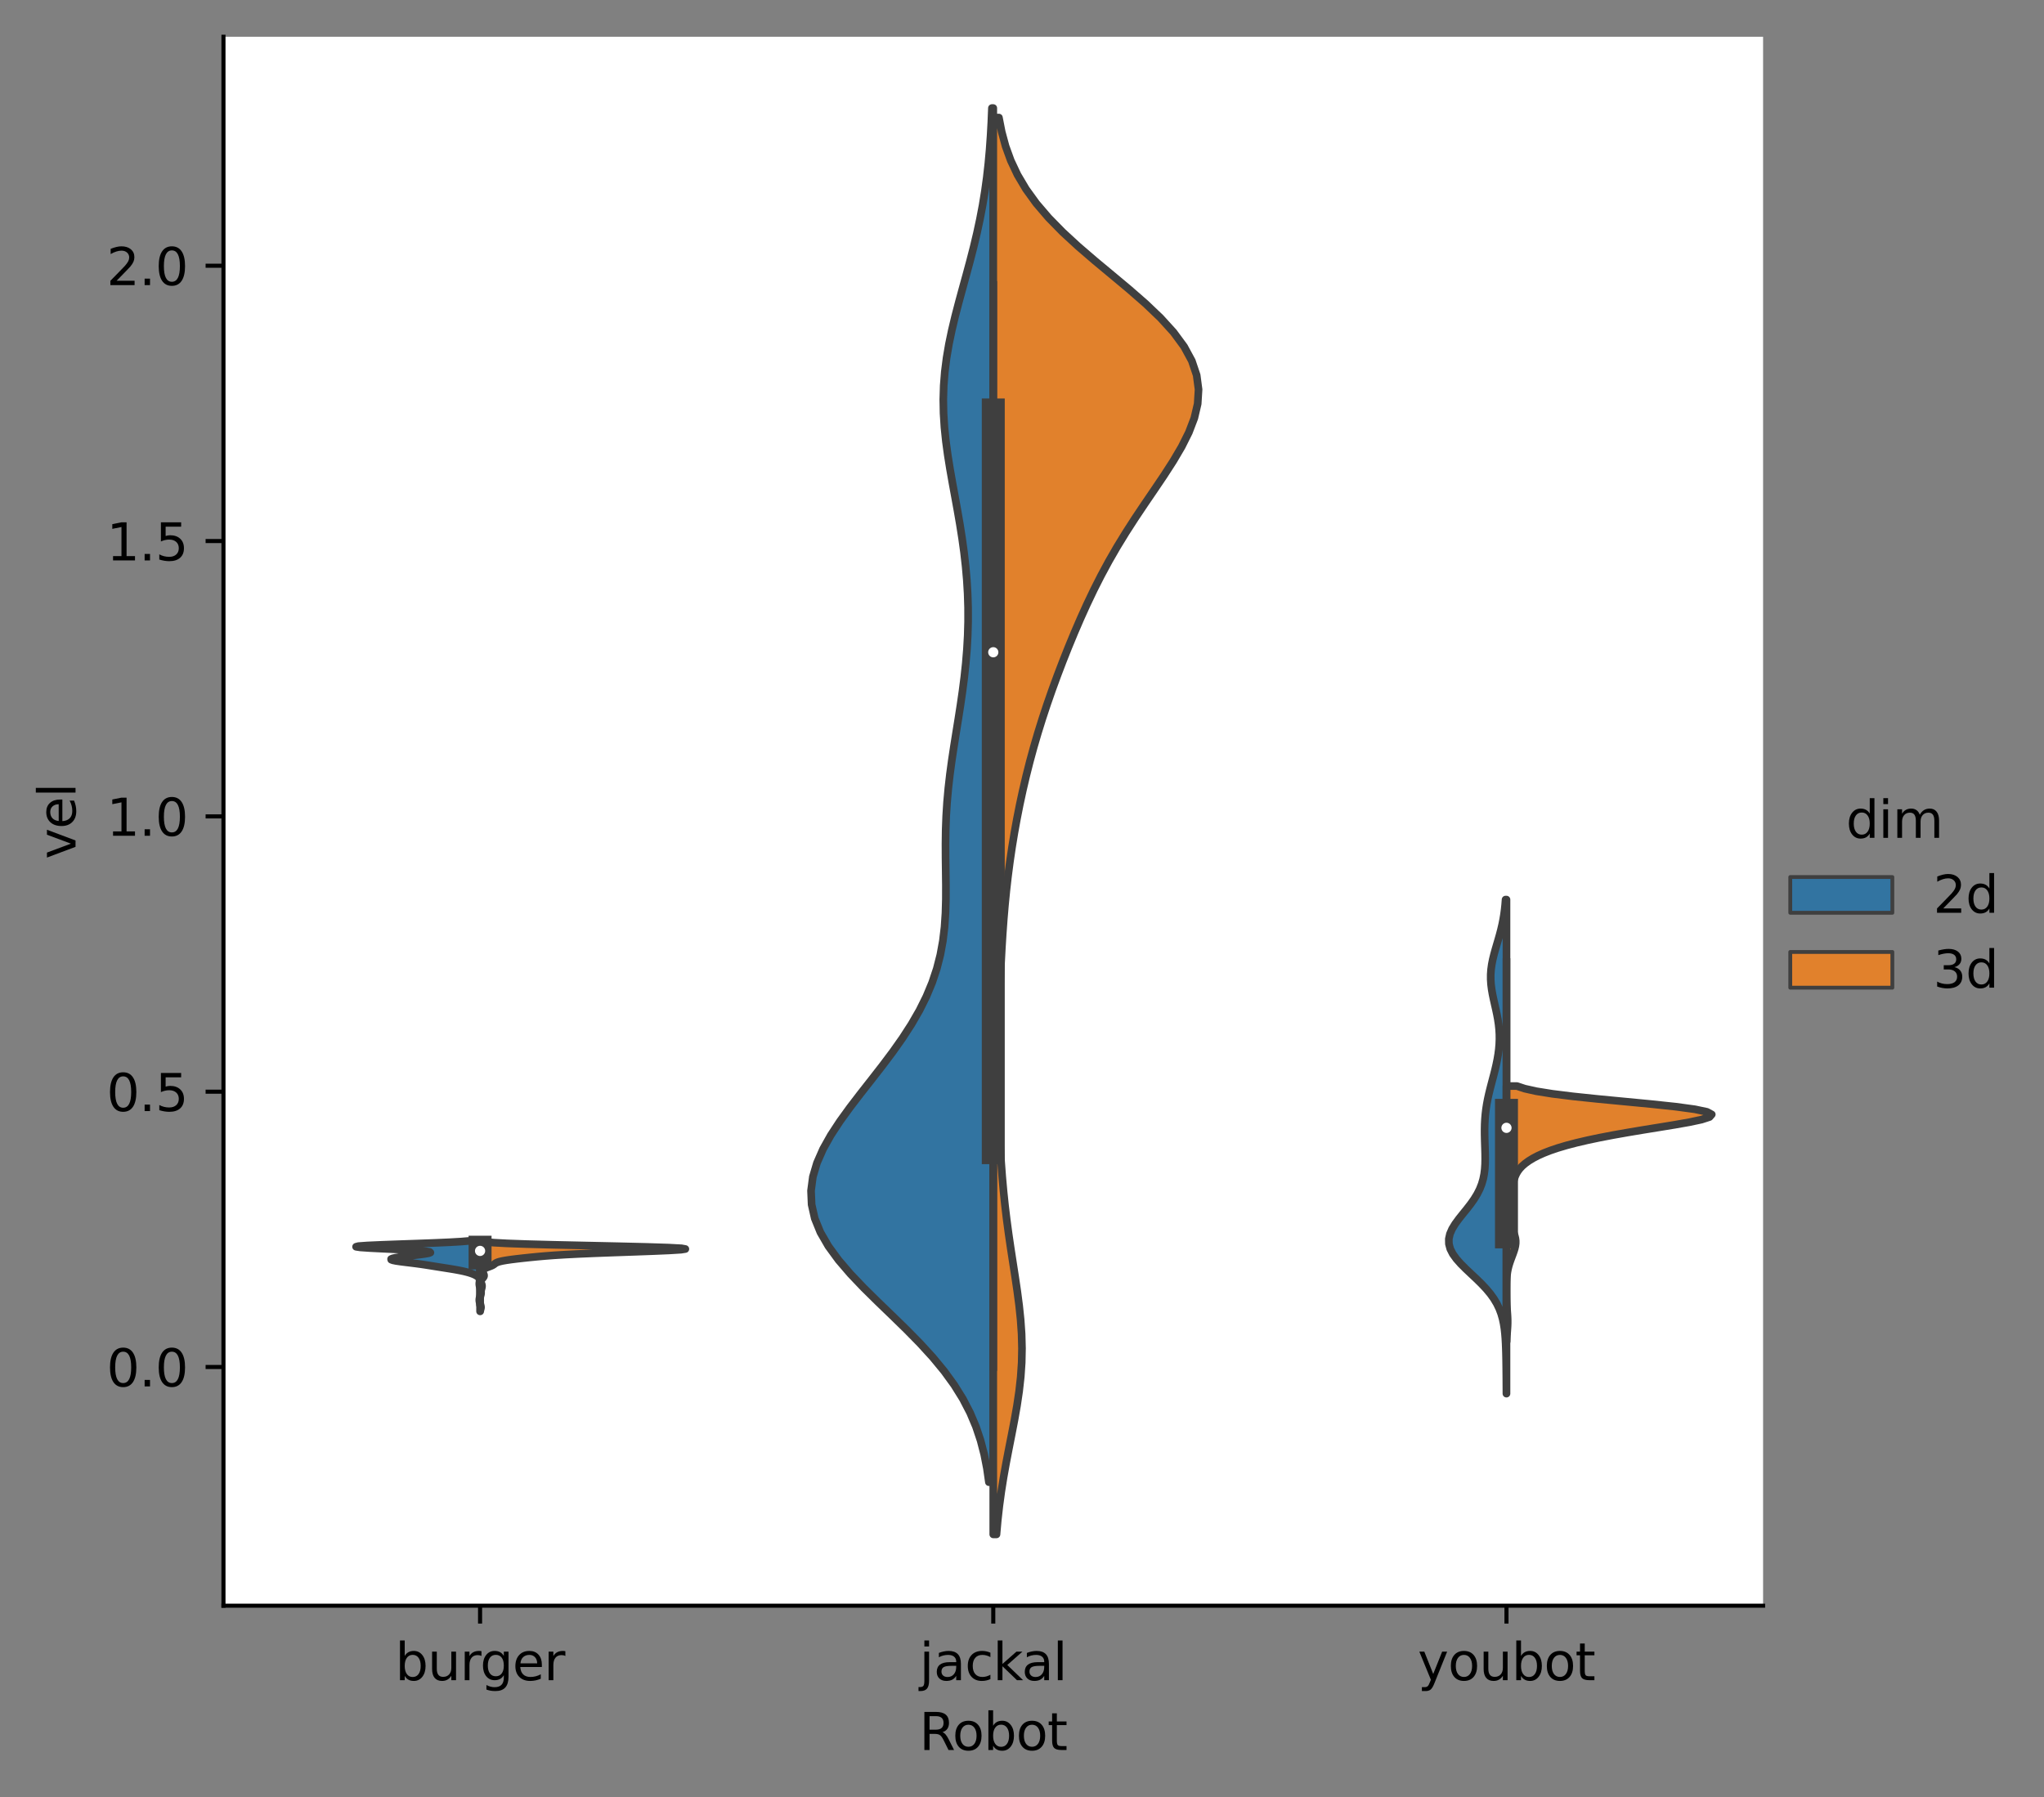 <?xml version="1.0" encoding="utf-8" standalone="no"?>
<!DOCTYPE svg PUBLIC "-//W3C//DTD SVG 1.1//EN"
  "http://www.w3.org/Graphics/SVG/1.1/DTD/svg11.dtd">
<svg xmlns:xlink="http://www.w3.org/1999/xlink" width="400.458pt" height="352.156pt" viewBox="0 0 400.458 352.156" xmlns="http://www.w3.org/2000/svg" version="1.1">
 <rect x="0" y="0" width="400.458" height="352.156" fill="#808080" stroke="none"/>
 <defs>
  <style type="text/css">*{stroke-linejoin: round; stroke-linecap: butt}</style>
 </defs>
 <g id="figure_1">
  <g id="patch_1">
   <path d="M 0 352.156 
L 400.458 352.156 
L 400.458 0 
L 0 0 
L 0 352.156 
z
" style="fill: none"/>
  </g>
  <g id="axes_1">
   <g id="patch_2">
    <path d="M 43.781 314.6 
L 345.421 314.6 
L 345.421 7.2 
L 43.781 7.2 
z
" style="fill: #ffffff"/>
   </g>
   <g id="patch_3">
    <path d="M 94.055 267.836 
L 94.055 267.836 
L 94.055 267.836 
L 94.055 267.836 
z
" clip-path="url(#pf9954e6ab0)" style="fill: #3274a1; stroke: #3f3f3f; stroke-width: 0.75; stroke-linejoin: miter"/>
   </g>
   <g id="PolyCollection_1">
    <defs>
     <path id="m9fce972484" d="M 94.055 -96.488 
L 94.034 -96.488 
L 94.021 -96.615 
L 94.003 -96.742 
L 93.981 -96.868 
L 93.957 -96.995 
L 93.933 -97.121 
L 93.914 -97.248 
L 93.903 -97.374 
L 93.903 -97.501 
L 93.912 -97.628 
L 93.93 -97.754 
L 93.953 -97.881 
L 93.977 -98.007 
L 94 -98.134 
L 94.018 -98.261 
L 94.032 -98.387 
L 94.042 -98.514 
L 94.048 -98.64 
L 94.051 -98.767 
L 94.053 -98.894 
L 94.053 -99.02 
L 94.053 -99.147 
L 94.051 -99.273 
L 94.048 -99.4 
L 94.043 -99.527 
L 94.034 -99.653 
L 94.02 -99.78 
L 94.003 -99.906 
L 93.981 -100.033 
L 93.956 -100.159 
L 93.933 -100.286 
L 93.914 -100.413 
L 93.903 -100.539 
L 93.902 -100.666 
L 93.91 -100.792 
L 93.925 -100.919 
L 93.943 -101.046 
L 93.957 -101.172 
L 93.963 -101.299 
L 93.955 -101.425 
L 93.927 -101.552 
L 93.876 -101.679 
L 93.798 -101.805 
L 93.689 -101.932 
L 93.546 -102.058 
L 93.367 -102.185 
L 93.148 -102.311 
L 92.889 -102.438 
L 92.586 -102.565 
L 92.236 -102.691 
L 91.834 -102.818 
L 91.374 -102.944 
L 90.85 -103.071 
L 90.26 -103.198 
L 89.603 -103.324 
L 88.887 -103.451 
L 88.121 -103.577 
L 87.323 -103.704 
L 86.511 -103.831 
L 85.704 -103.957 
L 84.909 -104.084 
L 84.121 -104.21 
L 83.316 -104.337 
L 82.46 -104.464 
L 81.528 -104.59 
L 80.521 -104.717 
L 79.478 -104.843 
L 78.478 -104.97 
L 77.618 -105.096 
L 76.987 -105.223 
L 76.648 -105.35 
L 76.623 -105.476 
L 76.904 -105.603 
L 77.453 -105.729 
L 78.224 -105.856 
L 79.162 -105.983 
L 80.21 -106.109 
L 81.301 -106.236 
L 82.358 -106.362 
L 83.288 -106.489 
L 83.983 -106.616 
L 84.322 -106.742 
L 84.179 -106.869 
L 83.449 -106.995 
L 82.073 -107.122 
L 80.075 -107.249 
L 77.598 -107.375 
L 74.92 -107.502 
L 72.432 -107.628 
L 70.58 -107.755 
L 69.763 -107.881 
L 70.225 -108.008 
L 71.98 -108.135 
L 74.798 -108.261 
L 78.267 -108.388 
L 81.909 -108.514 
L 85.297 -108.641 
L 88.141 -108.768 
L 90.318 -108.894 
L 91.846 -109.021 
L 94.055 -109.021 
L 94.055 -109.021 
L 94.055 -108.894 
L 94.055 -108.768 
L 94.055 -108.641 
L 94.055 -108.514 
L 94.055 -108.388 
L 94.055 -108.261 
L 94.055 -108.135 
L 94.055 -108.008 
L 94.055 -107.881 
L 94.055 -107.755 
L 94.055 -107.628 
L 94.055 -107.502 
L 94.055 -107.375 
L 94.055 -107.249 
L 94.055 -107.122 
L 94.055 -106.995 
L 94.055 -106.869 
L 94.055 -106.742 
L 94.055 -106.616 
L 94.055 -106.489 
L 94.055 -106.362 
L 94.055 -106.236 
L 94.055 -106.109 
L 94.055 -105.983 
L 94.055 -105.856 
L 94.055 -105.729 
L 94.055 -105.603 
L 94.055 -105.476 
L 94.055 -105.35 
L 94.055 -105.223 
L 94.055 -105.096 
L 94.055 -104.97 
L 94.055 -104.843 
L 94.055 -104.717 
L 94.055 -104.59 
L 94.055 -104.464 
L 94.055 -104.337 
L 94.055 -104.21 
L 94.055 -104.084 
L 94.055 -103.957 
L 94.055 -103.831 
L 94.055 -103.704 
L 94.055 -103.577 
L 94.055 -103.451 
L 94.055 -103.324 
L 94.055 -103.198 
L 94.055 -103.071 
L 94.055 -102.944 
L 94.055 -102.818 
L 94.055 -102.691 
L 94.055 -102.565 
L 94.055 -102.438 
L 94.055 -102.311 
L 94.055 -102.185 
L 94.055 -102.058 
L 94.055 -101.932 
L 94.055 -101.805 
L 94.055 -101.679 
L 94.055 -101.552 
L 94.055 -101.425 
L 94.055 -101.299 
L 94.055 -101.172 
L 94.055 -101.046 
L 94.055 -100.919 
L 94.055 -100.792 
L 94.055 -100.666 
L 94.055 -100.539 
L 94.055 -100.413 
L 94.055 -100.286 
L 94.055 -100.159 
L 94.055 -100.033 
L 94.055 -99.906 
L 94.055 -99.78 
L 94.055 -99.653 
L 94.055 -99.527 
L 94.055 -99.4 
L 94.055 -99.273 
L 94.055 -99.147 
L 94.055 -99.02 
L 94.055 -98.894 
L 94.055 -98.767 
L 94.055 -98.64 
L 94.055 -98.514 
L 94.055 -98.387 
L 94.055 -98.261 
L 94.055 -98.134 
L 94.055 -98.007 
L 94.055 -97.881 
L 94.055 -97.754 
L 94.055 -97.628 
L 94.055 -97.501 
L 94.055 -97.374 
L 94.055 -97.248 
L 94.055 -97.121 
L 94.055 -96.995 
L 94.055 -96.868 
L 94.055 -96.742 
L 94.055 -96.615 
L 94.055 -96.488 
z
" style="stroke: #3f3f3f; stroke-width: 1.5"/>
    </defs>
    <g clip-path="url(#pf9954e6ab0)">
     <use xlink:href="#m9fce972484" x="0" y="352.156" style="fill: #3274a1; stroke: #3f3f3f; stroke-width: 1.5"/>
    </g>
   </g>
   <g id="patch_4">
    <path d="M 94.055 267.836 
L 94.055 267.836 
L 94.055 267.836 
L 94.055 267.836 
z
" clip-path="url(#pf9954e6ab0)" style="fill: #e1812c; stroke: #3f3f3f; stroke-width: 0.75; stroke-linejoin: miter"/>
   </g>
   <g id="PolyCollection_2">
    <defs>
     <path id="me959e4bc65" d="M 94.079 -95.225 
L 94.055 -95.225 
L 94.055 -95.362 
L 94.055 -95.499 
L 94.055 -95.637 
L 94.055 -95.774 
L 94.055 -95.911 
L 94.055 -96.048 
L 94.055 -96.186 
L 94.055 -96.323 
L 94.055 -96.46 
L 94.055 -96.597 
L 94.055 -96.735 
L 94.055 -96.872 
L 94.055 -97.009 
L 94.055 -97.147 
L 94.055 -97.284 
L 94.055 -97.421 
L 94.055 -97.558 
L 94.055 -97.696 
L 94.055 -97.833 
L 94.055 -97.97 
L 94.055 -98.108 
L 94.055 -98.245 
L 94.055 -98.382 
L 94.055 -98.519 
L 94.055 -98.657 
L 94.055 -98.794 
L 94.055 -98.931 
L 94.055 -99.068 
L 94.055 -99.206 
L 94.055 -99.343 
L 94.055 -99.48 
L 94.055 -99.618 
L 94.055 -99.755 
L 94.055 -99.892 
L 94.055 -100.029 
L 94.055 -100.167 
L 94.055 -100.304 
L 94.055 -100.441 
L 94.055 -100.579 
L 94.055 -100.716 
L 94.055 -100.853 
L 94.055 -100.99 
L 94.055 -101.128 
L 94.055 -101.265 
L 94.055 -101.402 
L 94.055 -101.539 
L 94.055 -101.677 
L 94.055 -101.814 
L 94.055 -101.951 
L 94.055 -102.089 
L 94.055 -102.226 
L 94.055 -102.363 
L 94.055 -102.5 
L 94.055 -102.638 
L 94.055 -102.775 
L 94.055 -102.912 
L 94.055 -103.05 
L 94.055 -103.187 
L 94.055 -103.324 
L 94.055 -103.461 
L 94.055 -103.599 
L 94.055 -103.736 
L 94.055 -103.873 
L 94.055 -104.01 
L 94.055 -104.148 
L 94.055 -104.285 
L 94.055 -104.422 
L 94.055 -104.56 
L 94.055 -104.697 
L 94.055 -104.834 
L 94.055 -104.971 
L 94.055 -105.109 
L 94.055 -105.246 
L 94.055 -105.383 
L 94.055 -105.52 
L 94.055 -105.658 
L 94.055 -105.795 
L 94.055 -105.932 
L 94.055 -106.07 
L 94.055 -106.207 
L 94.055 -106.344 
L 94.055 -106.481 
L 94.055 -106.619 
L 94.055 -106.756 
L 94.055 -106.893 
L 94.055 -107.031 
L 94.055 -107.168 
L 94.055 -107.305 
L 94.055 -107.442 
L 94.055 -107.58 
L 94.055 -107.717 
L 94.055 -107.854 
L 94.055 -107.991 
L 94.055 -108.129 
L 94.055 -108.266 
L 94.055 -108.403 
L 94.055 -108.541 
L 94.055 -108.678 
L 94.055 -108.815 
L 95.348 -108.815 
L 95.348 -108.815 
L 96.811 -108.678 
L 99.342 -108.541 
L 103.207 -108.403 
L 108.409 -108.266 
L 114.559 -108.129 
L 120.92 -107.991 
L 126.62 -107.854 
L 130.943 -107.717 
L 133.508 -107.58 
L 134.273 -107.442 
L 133.413 -107.305 
L 131.212 -107.168 
L 128.025 -107.031 
L 124.266 -106.893 
L 120.365 -106.756 
L 116.687 -106.619 
L 113.464 -106.481 
L 110.775 -106.344 
L 108.579 -106.207 
L 106.767 -106.07 
L 105.216 -105.932 
L 103.822 -105.795 
L 102.526 -105.658 
L 101.315 -105.52 
L 100.211 -105.383 
L 99.251 -105.246 
L 98.465 -105.109 
L 97.865 -104.971 
L 97.439 -104.834 
L 97.154 -104.697 
L 96.956 -104.56 
L 96.782 -104.422 
L 96.571 -104.285 
L 96.29 -104.148 
L 95.942 -104.01 
L 95.567 -103.873 
L 95.222 -103.736 
L 94.949 -103.599 
L 94.766 -103.461 
L 94.665 -103.324 
L 94.622 -103.187 
L 94.615 -103.05 
L 94.632 -102.912 
L 94.667 -102.775 
L 94.718 -102.638 
L 94.776 -102.5 
L 94.823 -102.363 
L 94.841 -102.226 
L 94.818 -102.089 
L 94.753 -101.951 
L 94.655 -101.814 
L 94.54 -101.677 
L 94.425 -101.539 
L 94.326 -101.402 
L 94.258 -101.265 
L 94.226 -101.128 
L 94.23 -100.99 
L 94.263 -100.853 
L 94.312 -100.716 
L 94.363 -100.579 
L 94.405 -100.441 
L 94.43 -100.304 
L 94.436 -100.167 
L 94.427 -100.029 
L 94.405 -99.892 
L 94.373 -99.755 
L 94.336 -99.618 
L 94.298 -99.48 
L 94.268 -99.343 
L 94.252 -99.206 
L 94.248 -99.068 
L 94.252 -98.931 
L 94.253 -98.794 
L 94.241 -98.657 
L 94.215 -98.519 
L 94.179 -98.382 
L 94.141 -98.245 
L 94.108 -98.108 
L 94.084 -97.97 
L 94.069 -97.833 
L 94.061 -97.696 
L 94.057 -97.558 
L 94.056 -97.421 
L 94.056 -97.284 
L 94.058 -97.147 
L 94.064 -97.009 
L 94.075 -96.872 
L 94.094 -96.735 
L 94.122 -96.597 
L 94.157 -96.46 
L 94.194 -96.323 
L 94.224 -96.186 
L 94.237 -96.048 
L 94.229 -95.911 
L 94.204 -95.774 
L 94.168 -95.637 
L 94.131 -95.499 
L 94.101 -95.362 
L 94.079 -95.225 
z
" style="stroke: #3f3f3f; stroke-width: 1.5"/>
    </defs>
    <g clip-path="url(#pf9954e6ab0)">
     <use xlink:href="#me959e4bc65" x="0" y="352.156" style="fill: #e1812c; stroke: #3f3f3f; stroke-width: 1.5"/>
    </g>
   </g>
   <g id="PolyCollection_3">
    <defs>
     <path id="m0bb310c820" d="M 194.601 -61.757 
L 193.744 -61.757 
L 193.353 -64.476 
L 192.822 -67.196 
L 192.118 -69.915 
L 191.209 -72.635 
L 190.061 -75.354 
L 188.65 -78.074 
L 186.959 -80.793 
L 184.984 -83.513 
L 182.739 -86.232 
L 180.254 -88.951 
L 177.583 -91.671 
L 174.795 -94.39 
L 171.975 -97.11 
L 169.219 -99.829 
L 166.626 -102.549 
L 164.293 -105.268 
L 162.305 -107.988 
L 160.733 -110.707 
L 159.627 -113.427 
L 159.013 -116.146 
L 158.896 -118.866 
L 159.257 -121.585 
L 160.06 -124.304 
L 161.254 -127.024 
L 162.776 -129.743 
L 164.558 -132.463 
L 166.527 -135.182 
L 168.613 -137.902 
L 170.746 -140.621 
L 172.863 -143.341 
L 174.906 -146.06 
L 176.827 -148.78 
L 178.586 -151.499 
L 180.152 -154.219 
L 181.504 -156.938 
L 182.634 -159.657 
L 183.54 -162.377 
L 184.233 -165.096 
L 184.729 -167.816 
L 185.054 -170.535 
L 185.237 -173.255 
L 185.313 -175.974 
L 185.318 -178.694 
L 185.287 -181.413 
L 185.251 -184.133 
L 185.241 -186.852 
L 185.278 -189.572 
L 185.379 -192.291 
L 185.551 -195.01 
L 185.796 -197.73 
L 186.108 -200.449 
L 186.476 -203.169 
L 186.886 -205.888 
L 187.319 -208.608 
L 187.757 -211.327 
L 188.181 -214.047 
L 188.575 -216.766 
L 188.923 -219.486 
L 189.215 -222.205 
L 189.441 -224.925 
L 189.594 -227.644 
L 189.67 -230.363 
L 189.666 -233.083 
L 189.582 -235.802 
L 189.419 -238.522 
L 189.179 -241.241 
L 188.868 -243.961 
L 188.492 -246.68 
L 188.062 -249.4 
L 187.592 -252.119 
L 187.098 -254.839 
L 186.6 -257.558 
L 186.121 -260.278 
L 185.685 -262.997 
L 185.316 -265.716 
L 185.034 -268.436 
L 184.861 -271.155 
L 184.81 -273.875 
L 184.891 -276.594 
L 185.106 -279.314 
L 185.452 -282.033 
L 185.916 -284.753 
L 186.483 -287.472 
L 187.132 -290.192 
L 187.84 -292.911 
L 188.58 -295.631 
L 189.328 -298.35 
L 190.061 -301.069 
L 190.76 -303.789 
L 191.407 -306.508 
L 191.992 -309.228 
L 192.509 -311.947 
L 192.953 -314.667 
L 193.327 -317.386 
L 193.635 -320.106 
L 193.882 -322.825 
L 194.076 -325.545 
L 194.225 -328.264 
L 194.337 -330.984 
L 194.601 -330.984 
L 194.601 -330.984 
L 194.601 -328.264 
L 194.601 -325.545 
L 194.601 -322.825 
L 194.601 -320.106 
L 194.601 -317.386 
L 194.601 -314.667 
L 194.601 -311.947 
L 194.601 -309.228 
L 194.601 -306.508 
L 194.601 -303.789 
L 194.601 -301.069 
L 194.601 -298.35 
L 194.601 -295.631 
L 194.601 -292.911 
L 194.601 -290.192 
L 194.601 -287.472 
L 194.601 -284.753 
L 194.601 -282.033 
L 194.601 -279.314 
L 194.601 -276.594 
L 194.601 -273.875 
L 194.601 -271.155 
L 194.601 -268.436 
L 194.601 -265.716 
L 194.601 -262.997 
L 194.601 -260.278 
L 194.601 -257.558 
L 194.601 -254.839 
L 194.601 -252.119 
L 194.601 -249.4 
L 194.601 -246.68 
L 194.601 -243.961 
L 194.601 -241.241 
L 194.601 -238.522 
L 194.601 -235.802 
L 194.601 -233.083 
L 194.601 -230.363 
L 194.601 -227.644 
L 194.601 -224.925 
L 194.601 -222.205 
L 194.601 -219.486 
L 194.601 -216.766 
L 194.601 -214.047 
L 194.601 -211.327 
L 194.601 -208.608 
L 194.601 -205.888 
L 194.601 -203.169 
L 194.601 -200.449 
L 194.601 -197.73 
L 194.601 -195.01 
L 194.601 -192.291 
L 194.601 -189.572 
L 194.601 -186.852 
L 194.601 -184.133 
L 194.601 -181.413 
L 194.601 -178.694 
L 194.601 -175.974 
L 194.601 -173.255 
L 194.601 -170.535 
L 194.601 -167.816 
L 194.601 -165.096 
L 194.601 -162.377 
L 194.601 -159.657 
L 194.601 -156.938 
L 194.601 -154.219 
L 194.601 -151.499 
L 194.601 -148.78 
L 194.601 -146.06 
L 194.601 -143.341 
L 194.601 -140.621 
L 194.601 -137.902 
L 194.601 -135.182 
L 194.601 -132.463 
L 194.601 -129.743 
L 194.601 -127.024 
L 194.601 -124.304 
L 194.601 -121.585 
L 194.601 -118.866 
L 194.601 -116.146 
L 194.601 -113.427 
L 194.601 -110.707 
L 194.601 -107.988 
L 194.601 -105.268 
L 194.601 -102.549 
L 194.601 -99.829 
L 194.601 -97.11 
L 194.601 -94.39 
L 194.601 -91.671 
L 194.601 -88.951 
L 194.601 -86.232 
L 194.601 -83.513 
L 194.601 -80.793 
L 194.601 -78.074 
L 194.601 -75.354 
L 194.601 -72.635 
L 194.601 -69.915 
L 194.601 -67.196 
L 194.601 -64.476 
L 194.601 -61.757 
z
" style="stroke: #3f3f3f; stroke-width: 1.5"/>
    </defs>
    <g clip-path="url(#pf9954e6ab0)">
     <use xlink:href="#m0bb310c820" x="0" y="352.156" style="fill: #3274a1; stroke: #3f3f3f; stroke-width: 1.5"/>
    </g>
   </g>
   <g id="PolyCollection_4">
    <defs>
     <path id="m7841916644" d="M 195.23 -51.529 
L 194.601 -51.529 
L 194.601 -54.333 
L 194.601 -57.137 
L 194.601 -59.941 
L 194.601 -62.745 
L 194.601 -65.549 
L 194.601 -68.353 
L 194.601 -71.157 
L 194.601 -73.96 
L 194.601 -76.764 
L 194.601 -79.568 
L 194.601 -82.372 
L 194.601 -85.176 
L 194.601 -87.98 
L 194.601 -90.784 
L 194.601 -93.588 
L 194.601 -96.392 
L 194.601 -99.196 
L 194.601 -102 
L 194.601 -104.804 
L 194.601 -107.608 
L 194.601 -110.412 
L 194.601 -113.216 
L 194.601 -116.019 
L 194.601 -118.823 
L 194.601 -121.627 
L 194.601 -124.431 
L 194.601 -127.235 
L 194.601 -130.039 
L 194.601 -132.843 
L 194.601 -135.647 
L 194.601 -138.451 
L 194.601 -141.255 
L 194.601 -144.059 
L 194.601 -146.863 
L 194.601 -149.667 
L 194.601 -152.471 
L 194.601 -155.275 
L 194.601 -158.079 
L 194.601 -160.882 
L 194.601 -163.686 
L 194.601 -166.49 
L 194.601 -169.294 
L 194.601 -172.098 
L 194.601 -174.902 
L 194.601 -177.706 
L 194.601 -180.51 
L 194.601 -183.314 
L 194.601 -186.118 
L 194.601 -188.922 
L 194.601 -191.726 
L 194.601 -194.53 
L 194.601 -197.334 
L 194.601 -200.138 
L 194.601 -202.942 
L 194.601 -205.745 
L 194.601 -208.549 
L 194.601 -211.353 
L 194.601 -214.157 
L 194.601 -216.961 
L 194.601 -219.765 
L 194.601 -222.569 
L 194.601 -225.373 
L 194.601 -228.177 
L 194.601 -230.981 
L 194.601 -233.785 
L 194.601 -236.589 
L 194.601 -239.393 
L 194.601 -242.197 
L 194.601 -245.001 
L 194.601 -247.804 
L 194.601 -250.608 
L 194.601 -253.412 
L 194.601 -256.216 
L 194.601 -259.02 
L 194.601 -261.824 
L 194.601 -264.628 
L 194.601 -267.432 
L 194.601 -270.236 
L 194.601 -273.04 
L 194.601 -275.844 
L 194.601 -278.648 
L 194.601 -281.452 
L 194.601 -284.256 
L 194.601 -287.06 
L 194.601 -289.864 
L 194.601 -292.667 
L 194.601 -295.471 
L 194.601 -298.275 
L 194.601 -301.079 
L 194.601 -303.883 
L 194.601 -306.687 
L 194.601 -309.491 
L 194.601 -312.295 
L 194.601 -315.099 
L 194.601 -317.903 
L 194.601 -320.707 
L 194.601 -323.511 
L 194.601 -326.315 
L 194.601 -329.119 
L 195.703 -329.119 
L 195.703 -329.119 
L 196.253 -326.315 
L 197.012 -323.511 
L 198.028 -320.707 
L 199.349 -317.903 
L 201.012 -315.099 
L 203.041 -312.295 
L 205.441 -309.491 
L 208.188 -306.687 
L 211.231 -303.883 
L 214.491 -301.079 
L 217.861 -298.275 
L 221.218 -295.471 
L 224.431 -292.667 
L 227.369 -289.864 
L 229.917 -287.06 
L 231.983 -284.256 
L 233.503 -281.452 
L 234.448 -278.648 
L 234.82 -275.844 
L 234.648 -273.04 
L 233.99 -270.236 
L 232.917 -267.432 
L 231.513 -264.628 
L 229.865 -261.824 
L 228.056 -259.02 
L 226.164 -256.216 
L 224.253 -253.412 
L 222.375 -250.608 
L 220.567 -247.804 
L 218.851 -245.001 
L 217.236 -242.197 
L 215.723 -239.393 
L 214.302 -236.589 
L 212.965 -233.785 
L 211.696 -230.981 
L 210.487 -228.177 
L 209.328 -225.373 
L 208.215 -222.569 
L 207.146 -219.765 
L 206.121 -216.961 
L 205.144 -214.157 
L 204.218 -211.353 
L 203.344 -208.549 
L 202.525 -205.745 
L 201.761 -202.942 
L 201.052 -200.138 
L 200.395 -197.334 
L 199.79 -194.53 
L 199.234 -191.726 
L 198.727 -188.922 
L 198.268 -186.118 
L 197.856 -183.314 
L 197.491 -180.51 
L 197.171 -177.706 
L 196.894 -174.902 
L 196.656 -172.098 
L 196.454 -169.294 
L 196.281 -166.49 
L 196.134 -163.686 
L 196.008 -160.882 
L 195.9 -158.079 
L 195.806 -155.275 
L 195.728 -152.471 
L 195.666 -149.667 
L 195.621 -146.863 
L 195.595 -144.059 
L 195.592 -141.255 
L 195.612 -138.451 
L 195.659 -135.647 
L 195.733 -132.843 
L 195.838 -130.039 
L 195.974 -127.235 
L 196.145 -124.431 
L 196.353 -121.627 
L 196.603 -118.823 
L 196.895 -116.019 
L 197.231 -113.216 
L 197.607 -110.412 
L 198.018 -107.608 
L 198.449 -104.804 
L 198.884 -102 
L 199.298 -99.196 
L 199.666 -96.392 
L 199.959 -93.588 
L 200.152 -90.784 
L 200.226 -87.98 
L 200.169 -85.176 
L 199.979 -82.372 
L 199.666 -79.568 
L 199.25 -76.764 
L 198.757 -73.96 
L 198.217 -71.157 
L 197.663 -68.353 
L 197.124 -65.549 
L 196.623 -62.745 
L 196.177 -59.941 
L 195.795 -57.137 
L 195.48 -54.333 
L 195.23 -51.529 
z
" style="stroke: #3f3f3f; stroke-width: 1.5"/>
    </defs>
    <g clip-path="url(#pf9954e6ab0)">
     <use xlink:href="#m7841916644" x="0" y="352.156" style="fill: #e1812c; stroke: #3f3f3f; stroke-width: 1.5"/>
    </g>
   </g>
   <g id="PolyCollection_5">
    <defs>
     <path id="me508168b62" d="M 295.148 -79.106 
L 295.137 -79.106 
L 295.133 -80.083 
L 295.127 -81.061 
L 295.121 -82.039 
L 295.112 -83.017 
L 295.102 -83.994 
L 295.089 -84.972 
L 295.073 -85.95 
L 295.052 -86.928 
L 295.023 -87.905 
L 294.984 -88.883 
L 294.93 -89.861 
L 294.853 -90.839 
L 294.745 -91.816 
L 294.594 -92.794 
L 294.386 -93.772 
L 294.107 -94.75 
L 293.741 -95.727 
L 293.272 -96.705 
L 292.69 -97.683 
L 291.989 -98.661 
L 291.172 -99.638 
L 290.252 -100.616 
L 289.254 -101.594 
L 288.213 -102.572 
L 287.177 -103.549 
L 286.199 -104.527 
L 285.333 -105.505 
L 284.63 -106.483 
L 284.134 -107.46 
L 283.871 -108.438 
L 283.852 -109.416 
L 284.069 -110.394 
L 284.496 -111.371 
L 285.091 -112.349 
L 285.805 -113.327 
L 286.583 -114.304 
L 287.375 -115.282 
L 288.133 -116.26 
L 288.822 -117.238 
L 289.419 -118.215 
L 289.911 -119.193 
L 290.295 -120.171 
L 290.579 -121.149 
L 290.774 -122.126 
L 290.895 -123.104 
L 290.958 -124.082 
L 290.978 -125.06 
L 290.969 -126.037 
L 290.944 -127.015 
L 290.912 -127.993 
L 290.882 -128.971 
L 290.863 -129.948 
L 290.861 -130.926 
L 290.882 -131.904 
L 290.932 -132.882 
L 291.014 -133.859 
L 291.131 -134.837 
L 291.283 -135.815 
L 291.468 -136.793 
L 291.682 -137.77 
L 291.919 -138.748 
L 292.171 -139.726 
L 292.429 -140.704 
L 292.686 -141.681 
L 292.93 -142.659 
L 293.156 -143.637 
L 293.354 -144.615 
L 293.52 -145.592 
L 293.647 -146.57 
L 293.731 -147.548 
L 293.77 -148.526 
L 293.761 -149.503 
L 293.704 -150.481 
L 293.601 -151.459 
L 293.455 -152.437 
L 293.273 -153.414 
L 293.064 -154.392 
L 292.842 -155.37 
L 292.621 -156.348 
L 292.417 -157.325 
L 292.246 -158.303 
L 292.122 -159.281 
L 292.058 -160.259 
L 292.059 -161.236 
L 292.129 -162.214 
L 292.264 -163.192 
L 292.457 -164.169 
L 292.696 -165.147 
L 292.966 -166.125 
L 293.252 -167.103 
L 293.541 -168.08 
L 293.818 -169.058 
L 294.074 -170.036 
L 294.301 -171.014 
L 294.497 -171.991 
L 294.659 -172.969 
L 294.79 -173.947 
L 294.892 -174.925 
L 294.969 -175.902 
L 295.148 -175.902 
L 295.148 -175.902 
L 295.148 -174.925 
L 295.148 -173.947 
L 295.148 -172.969 
L 295.148 -171.991 
L 295.148 -171.014 
L 295.148 -170.036 
L 295.148 -169.058 
L 295.148 -168.08 
L 295.148 -167.103 
L 295.148 -166.125 
L 295.148 -165.147 
L 295.148 -164.169 
L 295.148 -163.192 
L 295.148 -162.214 
L 295.148 -161.236 
L 295.148 -160.259 
L 295.148 -159.281 
L 295.148 -158.303 
L 295.148 -157.325 
L 295.148 -156.348 
L 295.148 -155.37 
L 295.148 -154.392 
L 295.148 -153.414 
L 295.148 -152.437 
L 295.148 -151.459 
L 295.148 -150.481 
L 295.148 -149.503 
L 295.148 -148.526 
L 295.148 -147.548 
L 295.148 -146.57 
L 295.148 -145.592 
L 295.148 -144.615 
L 295.148 -143.637 
L 295.148 -142.659 
L 295.148 -141.681 
L 295.148 -140.704 
L 295.148 -139.726 
L 295.148 -138.748 
L 295.148 -137.77 
L 295.148 -136.793 
L 295.148 -135.815 
L 295.148 -134.837 
L 295.148 -133.859 
L 295.148 -132.882 
L 295.148 -131.904 
L 295.148 -130.926 
L 295.148 -129.948 
L 295.148 -128.971 
L 295.148 -127.993 
L 295.148 -127.015 
L 295.148 -126.037 
L 295.148 -125.06 
L 295.148 -124.082 
L 295.148 -123.104 
L 295.148 -122.126 
L 295.148 -121.149 
L 295.148 -120.171 
L 295.148 -119.193 
L 295.148 -118.215 
L 295.148 -117.238 
L 295.148 -116.26 
L 295.148 -115.282 
L 295.148 -114.304 
L 295.148 -113.327 
L 295.148 -112.349 
L 295.148 -111.371 
L 295.148 -110.394 
L 295.148 -109.416 
L 295.148 -108.438 
L 295.148 -107.46 
L 295.148 -106.483 
L 295.148 -105.505 
L 295.148 -104.527 
L 295.148 -103.549 
L 295.148 -102.572 
L 295.148 -101.594 
L 295.148 -100.616 
L 295.148 -99.638 
L 295.148 -98.661 
L 295.148 -97.683 
L 295.148 -96.705 
L 295.148 -95.727 
L 295.148 -94.75 
L 295.148 -93.772 
L 295.148 -92.794 
L 295.148 -91.816 
L 295.148 -90.839 
L 295.148 -89.861 
L 295.148 -88.883 
L 295.148 -87.905 
L 295.148 -86.928 
L 295.148 -85.95 
L 295.148 -84.972 
L 295.148 -83.994 
L 295.148 -83.017 
L 295.148 -82.039 
L 295.148 -81.061 
L 295.148 -80.083 
L 295.148 -79.106 
z
" style="stroke: #3f3f3f; stroke-width: 1.5"/>
    </defs>
    <g clip-path="url(#pf9954e6ab0)">
     <use xlink:href="#me508168b62" x="0" y="352.156" style="fill: #3274a1; stroke: #3f3f3f; stroke-width: 1.5"/>
    </g>
   </g>
   <g id="PolyCollection_6">
    <defs>
     <path id="m1e1ce8af5e" d="M 295.18 -89.329 
L 295.148 -89.329 
L 295.148 -89.834 
L 295.148 -90.339 
L 295.148 -90.845 
L 295.148 -91.35 
L 295.148 -91.856 
L 295.148 -92.361 
L 295.148 -92.867 
L 295.148 -93.372 
L 295.148 -93.877 
L 295.148 -94.383 
L 295.148 -94.888 
L 295.148 -95.394 
L 295.148 -95.899 
L 295.148 -96.405 
L 295.148 -96.91 
L 295.148 -97.416 
L 295.148 -97.921 
L 295.148 -98.426 
L 295.148 -98.932 
L 295.148 -99.437 
L 295.148 -99.943 
L 295.148 -100.448 
L 295.148 -100.954 
L 295.148 -101.459 
L 295.148 -101.965 
L 295.148 -102.47 
L 295.148 -102.975 
L 295.148 -103.481 
L 295.148 -103.986 
L 295.148 -104.492 
L 295.148 -104.997 
L 295.148 -105.503 
L 295.148 -106.008 
L 295.148 -106.513 
L 295.148 -107.019 
L 295.148 -107.524 
L 295.148 -108.03 
L 295.148 -108.535 
L 295.148 -109.041 
L 295.148 -109.546 
L 295.148 -110.052 
L 295.148 -110.557 
L 295.148 -111.062 
L 295.148 -111.568 
L 295.148 -112.073 
L 295.148 -112.579 
L 295.148 -113.084 
L 295.148 -113.59 
L 295.148 -114.095 
L 295.148 -114.6 
L 295.148 -115.106 
L 295.148 -115.611 
L 295.148 -116.117 
L 295.148 -116.622 
L 295.148 -117.128 
L 295.148 -117.633 
L 295.148 -118.139 
L 295.148 -118.644 
L 295.148 -119.149 
L 295.148 -119.655 
L 295.148 -120.16 
L 295.148 -120.666 
L 295.148 -121.171 
L 295.148 -121.677 
L 295.148 -122.182 
L 295.148 -122.688 
L 295.148 -123.193 
L 295.148 -123.698 
L 295.148 -124.204 
L 295.148 -124.709 
L 295.148 -125.215 
L 295.148 -125.72 
L 295.148 -126.226 
L 295.148 -126.731 
L 295.148 -127.236 
L 295.148 -127.742 
L 295.148 -128.247 
L 295.148 -128.753 
L 295.148 -129.258 
L 295.148 -129.764 
L 295.148 -130.269 
L 295.148 -130.775 
L 295.148 -131.28 
L 295.148 -131.785 
L 295.148 -132.291 
L 295.148 -132.796 
L 295.148 -133.302 
L 295.148 -133.807 
L 295.148 -134.313 
L 295.148 -134.818 
L 295.148 -135.324 
L 295.148 -135.829 
L 295.148 -136.334 
L 295.148 -136.84 
L 295.148 -137.345 
L 295.148 -137.851 
L 295.148 -138.356 
L 295.148 -138.862 
L 295.148 -139.367 
L 297.191 -139.367 
L 297.191 -139.367 
L 298.706 -138.862 
L 300.974 -138.356 
L 304.127 -137.851 
L 308.188 -137.345 
L 313.02 -136.84 
L 318.306 -136.334 
L 323.582 -135.829 
L 328.322 -135.324 
L 332.049 -134.818 
L 334.436 -134.313 
L 335.366 -133.807 
L 334.93 -133.302 
L 333.368 -132.796 
L 330.998 -132.291 
L 328.134 -131.785 
L 325.041 -131.28 
L 321.917 -130.775 
L 318.89 -130.269 
L 316.039 -129.764 
L 313.403 -129.258 
L 311.002 -128.753 
L 308.838 -128.247 
L 306.91 -127.742 
L 305.207 -127.236 
L 303.718 -126.731 
L 302.423 -126.226 
L 301.304 -125.72 
L 300.34 -125.215 
L 299.515 -124.709 
L 298.816 -124.204 
L 298.231 -123.698 
L 297.754 -123.193 
L 297.374 -122.688 
L 297.077 -122.182 
L 296.847 -121.677 
L 296.666 -121.171 
L 296.519 -120.666 
L 296.394 -120.16 
L 296.29 -119.655 
L 296.208 -119.149 
L 296.152 -118.644 
L 296.125 -118.139 
L 296.121 -117.633 
L 296.13 -117.128 
L 296.138 -116.622 
L 296.129 -116.117 
L 296.097 -115.611 
L 296.039 -115.106 
L 295.967 -114.6 
L 295.898 -114.095 
L 295.852 -113.59 
L 295.851 -113.084 
L 295.907 -112.579 
L 296.023 -112.073 
L 296.191 -111.568 
L 296.389 -111.062 
L 296.59 -110.557 
L 296.767 -110.052 
L 296.894 -109.546 
L 296.958 -109.041 
L 296.952 -108.535 
L 296.885 -108.03 
L 296.767 -107.524 
L 296.612 -107.019 
L 296.434 -106.513 
L 296.245 -106.008 
L 296.055 -105.503 
L 295.872 -104.997 
L 295.704 -104.492 
L 295.557 -103.986 
L 295.435 -103.481 
L 295.339 -102.975 
L 295.269 -102.47 
L 295.22 -101.965 
L 295.188 -101.459 
L 295.169 -100.954 
L 295.159 -100.448 
L 295.153 -99.943 
L 295.151 -99.437 
L 295.152 -98.932 
L 295.155 -98.426 
L 295.161 -97.921 
L 295.171 -97.416 
L 295.188 -96.91 
L 295.211 -96.405 
L 295.241 -95.899 
L 295.276 -95.394 
L 295.313 -94.888 
L 295.347 -94.383 
L 295.372 -93.877 
L 295.384 -93.372 
L 295.381 -92.867 
L 295.363 -92.361 
L 295.333 -91.856 
L 295.297 -91.35 
L 295.26 -90.845 
L 295.227 -90.339 
L 295.2 -89.834 
L 295.18 -89.329 
z
" style="stroke: #3f3f3f; stroke-width: 1.5"/>
    </defs>
    <g clip-path="url(#pf9954e6ab0)">
     <use xlink:href="#m1e1ce8af5e" x="0" y="352.156" style="fill: #e1812c; stroke: #3f3f3f; stroke-width: 1.5"/>
    </g>
   </g>
   <g id="matplotlib.axis_1">
    <g id="xtick_1">
     <g id="line2d_1">
      <defs>
       <path id="m12b4ed0f7f" d="M 0 0 
L 0 3.5 
" style="stroke: #000000; stroke-width: 0.8"/>
      </defs>
      <g>
       <use xlink:href="#m12b4ed0f7f" x="94.055" y="314.6" style="stroke: #000000; stroke-width: 0.8"/>
      </g>
     </g>
     <g id="text_1">
      <!-- burger -->
      <g transform="translate(77.437 329.198)scale(0.1 -0.1)">
       <defs>
        <path id="DejaVuSans-62" d="M 3116 1747 
Q 3116 2381 2855 2742 
Q 2594 3103 2138 3103 
Q 1681 3103 1420 2742 
Q 1159 2381 1159 1747 
Q 1159 1113 1420 752 
Q 1681 391 2138 391 
Q 2594 391 2855 752 
Q 3116 1113 3116 1747 
z
M 1159 2969 
Q 1341 3281 1617 3432 
Q 1894 3584 2278 3584 
Q 2916 3584 3314 3078 
Q 3713 2572 3713 1747 
Q 3713 922 3314 415 
Q 2916 -91 2278 -91 
Q 1894 -91 1617 61 
Q 1341 213 1159 525 
L 1159 0 
L 581 0 
L 581 4863 
L 1159 4863 
L 1159 2969 
z
" transform="scale(0.016)"/>
        <path id="DejaVuSans-75" d="M 544 1381 
L 544 3500 
L 1119 3500 
L 1119 1403 
Q 1119 906 1312 657 
Q 1506 409 1894 409 
Q 2359 409 2629 706 
Q 2900 1003 2900 1516 
L 2900 3500 
L 3475 3500 
L 3475 0 
L 2900 0 
L 2900 538 
Q 2691 219 2414 64 
Q 2138 -91 1772 -91 
Q 1169 -91 856 284 
Q 544 659 544 1381 
z
M 1991 3584 
L 1991 3584 
z
" transform="scale(0.016)"/>
        <path id="DejaVuSans-72" d="M 2631 2963 
Q 2534 3019 2420 3045 
Q 2306 3072 2169 3072 
Q 1681 3072 1420 2755 
Q 1159 2438 1159 1844 
L 1159 0 
L 581 0 
L 581 3500 
L 1159 3500 
L 1159 2956 
Q 1341 3275 1631 3429 
Q 1922 3584 2338 3584 
Q 2397 3584 2469 3576 
Q 2541 3569 2628 3553 
L 2631 2963 
z
" transform="scale(0.016)"/>
        <path id="DejaVuSans-67" d="M 2906 1791 
Q 2906 2416 2648 2759 
Q 2391 3103 1925 3103 
Q 1463 3103 1205 2759 
Q 947 2416 947 1791 
Q 947 1169 1205 825 
Q 1463 481 1925 481 
Q 2391 481 2648 825 
Q 2906 1169 2906 1791 
z
M 3481 434 
Q 3481 -459 3084 -895 
Q 2688 -1331 1869 -1331 
Q 1566 -1331 1297 -1286 
Q 1028 -1241 775 -1147 
L 775 -588 
Q 1028 -725 1275 -790 
Q 1522 -856 1778 -856 
Q 2344 -856 2625 -561 
Q 2906 -266 2906 331 
L 2906 616 
Q 2728 306 2450 153 
Q 2172 0 1784 0 
Q 1141 0 747 490 
Q 353 981 353 1791 
Q 353 2603 747 3093 
Q 1141 3584 1784 3584 
Q 2172 3584 2450 3431 
Q 2728 3278 2906 2969 
L 2906 3500 
L 3481 3500 
L 3481 434 
z
" transform="scale(0.016)"/>
        <path id="DejaVuSans-65" d="M 3597 1894 
L 3597 1613 
L 953 1613 
Q 991 1019 1311 708 
Q 1631 397 2203 397 
Q 2534 397 2845 478 
Q 3156 559 3463 722 
L 3463 178 
Q 3153 47 2828 -22 
Q 2503 -91 2169 -91 
Q 1331 -91 842 396 
Q 353 884 353 1716 
Q 353 2575 817 3079 
Q 1281 3584 2069 3584 
Q 2775 3584 3186 3129 
Q 3597 2675 3597 1894 
z
M 3022 2063 
Q 3016 2534 2758 2815 
Q 2500 3097 2075 3097 
Q 1594 3097 1305 2825 
Q 1016 2553 972 2059 
L 3022 2063 
z
" transform="scale(0.016)"/>
       </defs>
       <use xlink:href="#DejaVuSans-62"/>
       <use xlink:href="#DejaVuSans-75" x="63.477"/>
       <use xlink:href="#DejaVuSans-72" x="126.855"/>
       <use xlink:href="#DejaVuSans-67" x="166.219"/>
       <use xlink:href="#DejaVuSans-65" x="229.695"/>
       <use xlink:href="#DejaVuSans-72" x="291.219"/>
      </g>
     </g>
    </g>
    <g id="xtick_2">
     <g id="line2d_2">
      <g>
       <use xlink:href="#m12b4ed0f7f" x="194.601" y="314.6" style="stroke: #000000; stroke-width: 0.8"/>
      </g>
     </g>
     <g id="text_2">
      <!-- jackal -->
      <g transform="translate(180.138 329.198)scale(0.1 -0.1)">
       <defs>
        <path id="DejaVuSans-6a" d="M 603 3500 
L 1178 3500 
L 1178 -63 
Q 1178 -731 923 -1031 
Q 669 -1331 103 -1331 
L -116 -1331 
L -116 -844 
L 38 -844 
Q 366 -844 484 -692 
Q 603 -541 603 -63 
L 603 3500 
z
M 603 4863 
L 1178 4863 
L 1178 4134 
L 603 4134 
L 603 4863 
z
" transform="scale(0.016)"/>
        <path id="DejaVuSans-61" d="M 2194 1759 
Q 1497 1759 1228 1600 
Q 959 1441 959 1056 
Q 959 750 1161 570 
Q 1363 391 1709 391 
Q 2188 391 2477 730 
Q 2766 1069 2766 1631 
L 2766 1759 
L 2194 1759 
z
M 3341 1997 
L 3341 0 
L 2766 0 
L 2766 531 
Q 2569 213 2275 61 
Q 1981 -91 1556 -91 
Q 1019 -91 701 211 
Q 384 513 384 1019 
Q 384 1609 779 1909 
Q 1175 2209 1959 2209 
L 2766 2209 
L 2766 2266 
Q 2766 2663 2505 2880 
Q 2244 3097 1772 3097 
Q 1472 3097 1187 3025 
Q 903 2953 641 2809 
L 641 3341 
Q 956 3463 1253 3523 
Q 1550 3584 1831 3584 
Q 2591 3584 2966 3190 
Q 3341 2797 3341 1997 
z
" transform="scale(0.016)"/>
        <path id="DejaVuSans-63" d="M 3122 3366 
L 3122 2828 
Q 2878 2963 2633 3030 
Q 2388 3097 2138 3097 
Q 1578 3097 1268 2742 
Q 959 2388 959 1747 
Q 959 1106 1268 751 
Q 1578 397 2138 397 
Q 2388 397 2633 464 
Q 2878 531 3122 666 
L 3122 134 
Q 2881 22 2623 -34 
Q 2366 -91 2075 -91 
Q 1284 -91 818 406 
Q 353 903 353 1747 
Q 353 2603 823 3093 
Q 1294 3584 2113 3584 
Q 2378 3584 2631 3529 
Q 2884 3475 3122 3366 
z
" transform="scale(0.016)"/>
        <path id="DejaVuSans-6b" d="M 581 4863 
L 1159 4863 
L 1159 1991 
L 2875 3500 
L 3609 3500 
L 1753 1863 
L 3688 0 
L 2938 0 
L 1159 1709 
L 1159 0 
L 581 0 
L 581 4863 
z
" transform="scale(0.016)"/>
        <path id="DejaVuSans-6c" d="M 603 4863 
L 1178 4863 
L 1178 0 
L 603 0 
L 603 4863 
z
" transform="scale(0.016)"/>
       </defs>
       <use xlink:href="#DejaVuSans-6a"/>
       <use xlink:href="#DejaVuSans-61" x="27.783"/>
       <use xlink:href="#DejaVuSans-63" x="89.062"/>
       <use xlink:href="#DejaVuSans-6b" x="144.043"/>
       <use xlink:href="#DejaVuSans-61" x="200.203"/>
       <use xlink:href="#DejaVuSans-6c" x="261.482"/>
      </g>
     </g>
    </g>
    <g id="xtick_3">
     <g id="line2d_3">
      <g>
       <use xlink:href="#m12b4ed0f7f" x="295.148" y="314.6" style="stroke: #000000; stroke-width: 0.8"/>
      </g>
     </g>
     <g id="text_3">
      <!-- youbot -->
      <g transform="translate(277.766 329.198)scale(0.1 -0.1)">
       <defs>
        <path id="DejaVuSans-79" d="M 2059 -325 
Q 1816 -950 1584 -1140 
Q 1353 -1331 966 -1331 
L 506 -1331 
L 506 -850 
L 844 -850 
Q 1081 -850 1212 -737 
Q 1344 -625 1503 -206 
L 1606 56 
L 191 3500 
L 800 3500 
L 1894 763 
L 2988 3500 
L 3597 3500 
L 2059 -325 
z
" transform="scale(0.016)"/>
        <path id="DejaVuSans-6f" d="M 1959 3097 
Q 1497 3097 1228 2736 
Q 959 2375 959 1747 
Q 959 1119 1226 758 
Q 1494 397 1959 397 
Q 2419 397 2687 759 
Q 2956 1122 2956 1747 
Q 2956 2369 2687 2733 
Q 2419 3097 1959 3097 
z
M 1959 3584 
Q 2709 3584 3137 3096 
Q 3566 2609 3566 1747 
Q 3566 888 3137 398 
Q 2709 -91 1959 -91 
Q 1206 -91 779 398 
Q 353 888 353 1747 
Q 353 2609 779 3096 
Q 1206 3584 1959 3584 
z
" transform="scale(0.016)"/>
        <path id="DejaVuSans-74" d="M 1172 4494 
L 1172 3500 
L 2356 3500 
L 2356 3053 
L 1172 3053 
L 1172 1153 
Q 1172 725 1289 603 
Q 1406 481 1766 481 
L 2356 481 
L 2356 0 
L 1766 0 
Q 1100 0 847 248 
Q 594 497 594 1153 
L 594 3053 
L 172 3053 
L 172 3500 
L 594 3500 
L 594 4494 
L 1172 4494 
z
" transform="scale(0.016)"/>
       </defs>
       <use xlink:href="#DejaVuSans-79"/>
       <use xlink:href="#DejaVuSans-6f" x="59.18"/>
       <use xlink:href="#DejaVuSans-75" x="120.361"/>
       <use xlink:href="#DejaVuSans-62" x="183.74"/>
       <use xlink:href="#DejaVuSans-6f" x="247.217"/>
       <use xlink:href="#DejaVuSans-74" x="308.398"/>
      </g>
     </g>
    </g>
    <g id="text_4">
     <!-- Robot -->
     <g transform="translate(180.099 342.877)scale(0.1 -0.1)">
      <defs>
       <path id="DejaVuSans-52" d="M 2841 2188 
Q 3044 2119 3236 1894 
Q 3428 1669 3622 1275 
L 4263 0 
L 3584 0 
L 2988 1197 
Q 2756 1666 2539 1819 
Q 2322 1972 1947 1972 
L 1259 1972 
L 1259 0 
L 628 0 
L 628 4666 
L 2053 4666 
Q 2853 4666 3247 4331 
Q 3641 3997 3641 3322 
Q 3641 2881 3436 2590 
Q 3231 2300 2841 2188 
z
M 1259 4147 
L 1259 2491 
L 2053 2491 
Q 2509 2491 2742 2702 
Q 2975 2913 2975 3322 
Q 2975 3731 2742 3939 
Q 2509 4147 2053 4147 
L 1259 4147 
z
" transform="scale(0.016)"/>
      </defs>
      <use xlink:href="#DejaVuSans-52"/>
      <use xlink:href="#DejaVuSans-6f" x="64.982"/>
      <use xlink:href="#DejaVuSans-62" x="126.164"/>
      <use xlink:href="#DejaVuSans-6f" x="189.641"/>
      <use xlink:href="#DejaVuSans-74" x="250.822"/>
     </g>
    </g>
   </g>
   <g id="matplotlib.axis_2">
    <g id="ytick_1">
     <g id="line2d_4">
      <defs>
       <path id="m267172931b" d="M 0 0 
L -3.5 0 
" style="stroke: #000000; stroke-width: 0.8"/>
      </defs>
      <g>
       <use xlink:href="#m267172931b" x="43.781" y="267.836" style="stroke: #000000; stroke-width: 0.8"/>
      </g>
     </g>
     <g id="text_5">
      <!-- 0.0 -->
      <g transform="translate(20.878 271.635)scale(0.1 -0.1)">
       <defs>
        <path id="DejaVuSans-30" d="M 2034 4250 
Q 1547 4250 1301 3770 
Q 1056 3291 1056 2328 
Q 1056 1369 1301 889 
Q 1547 409 2034 409 
Q 2525 409 2770 889 
Q 3016 1369 3016 2328 
Q 3016 3291 2770 3770 
Q 2525 4250 2034 4250 
z
M 2034 4750 
Q 2819 4750 3233 4129 
Q 3647 3509 3647 2328 
Q 3647 1150 3233 529 
Q 2819 -91 2034 -91 
Q 1250 -91 836 529 
Q 422 1150 422 2328 
Q 422 3509 836 4129 
Q 1250 4750 2034 4750 
z
" transform="scale(0.016)"/>
        <path id="DejaVuSans-2e" d="M 684 794 
L 1344 794 
L 1344 0 
L 684 0 
L 684 794 
z
" transform="scale(0.016)"/>
       </defs>
       <use xlink:href="#DejaVuSans-30"/>
       <use xlink:href="#DejaVuSans-2e" x="63.623"/>
       <use xlink:href="#DejaVuSans-30" x="95.41"/>
      </g>
     </g>
    </g>
    <g id="ytick_2">
     <g id="line2d_5">
      <g>
       <use xlink:href="#m267172931b" x="43.781" y="213.892" style="stroke: #000000; stroke-width: 0.8"/>
      </g>
     </g>
     <g id="text_6">
      <!-- 0.5 -->
      <g transform="translate(20.878 217.691)scale(0.1 -0.1)">
       <defs>
        <path id="DejaVuSans-35" d="M 691 4666 
L 3169 4666 
L 3169 4134 
L 1269 4134 
L 1269 2991 
Q 1406 3038 1543 3061 
Q 1681 3084 1819 3084 
Q 2600 3084 3056 2656 
Q 3513 2228 3513 1497 
Q 3513 744 3044 326 
Q 2575 -91 1722 -91 
Q 1428 -91 1123 -41 
Q 819 9 494 109 
L 494 744 
Q 775 591 1075 516 
Q 1375 441 1709 441 
Q 2250 441 2565 725 
Q 2881 1009 2881 1497 
Q 2881 1984 2565 2268 
Q 2250 2553 1709 2553 
Q 1456 2553 1204 2497 
Q 953 2441 691 2322 
L 691 4666 
z
" transform="scale(0.016)"/>
       </defs>
       <use xlink:href="#DejaVuSans-30"/>
       <use xlink:href="#DejaVuSans-2e" x="63.623"/>
       <use xlink:href="#DejaVuSans-35" x="95.41"/>
      </g>
     </g>
    </g>
    <g id="ytick_3">
     <g id="line2d_6">
      <g>
       <use xlink:href="#m267172931b" x="43.781" y="159.949" style="stroke: #000000; stroke-width: 0.8"/>
      </g>
     </g>
     <g id="text_7">
      <!-- 1.0 -->
      <g transform="translate(20.878 163.748)scale(0.1 -0.1)">
       <defs>
        <path id="DejaVuSans-31" d="M 794 531 
L 1825 531 
L 1825 4091 
L 703 3866 
L 703 4441 
L 1819 4666 
L 2450 4666 
L 2450 531 
L 3481 531 
L 3481 0 
L 794 0 
L 794 531 
z
" transform="scale(0.016)"/>
       </defs>
       <use xlink:href="#DejaVuSans-31"/>
       <use xlink:href="#DejaVuSans-2e" x="63.623"/>
       <use xlink:href="#DejaVuSans-30" x="95.41"/>
      </g>
     </g>
    </g>
    <g id="ytick_4">
     <g id="line2d_7">
      <g>
       <use xlink:href="#m267172931b" x="43.781" y="106.005" style="stroke: #000000; stroke-width: 0.8"/>
      </g>
     </g>
     <g id="text_8">
      <!-- 1.5 -->
      <g transform="translate(20.878 109.804)scale(0.1 -0.1)">
       <use xlink:href="#DejaVuSans-31"/>
       <use xlink:href="#DejaVuSans-2e" x="63.623"/>
       <use xlink:href="#DejaVuSans-35" x="95.41"/>
      </g>
     </g>
    </g>
    <g id="ytick_5">
     <g id="line2d_8">
      <g>
       <use xlink:href="#m267172931b" x="43.781" y="52.062" style="stroke: #000000; stroke-width: 0.8"/>
      </g>
     </g>
     <g id="text_9">
      <!-- 2.0 -->
      <g transform="translate(20.878 55.861)scale(0.1 -0.1)">
       <defs>
        <path id="DejaVuSans-32" d="M 1228 531 
L 3431 531 
L 3431 0 
L 469 0 
L 469 531 
Q 828 903 1448 1529 
Q 2069 2156 2228 2338 
Q 2531 2678 2651 2914 
Q 2772 3150 2772 3378 
Q 2772 3750 2511 3984 
Q 2250 4219 1831 4219 
Q 1534 4219 1204 4116 
Q 875 4013 500 3803 
L 500 4441 
Q 881 4594 1212 4672 
Q 1544 4750 1819 4750 
Q 2544 4750 2975 4387 
Q 3406 4025 3406 3419 
Q 3406 3131 3298 2873 
Q 3191 2616 2906 2266 
Q 2828 2175 2409 1742 
Q 1991 1309 1228 531 
z
" transform="scale(0.016)"/>
       </defs>
       <use xlink:href="#DejaVuSans-32"/>
       <use xlink:href="#DejaVuSans-2e" x="63.623"/>
       <use xlink:href="#DejaVuSans-30" x="95.41"/>
      </g>
     </g>
    </g>
    <g id="text_10">
     <!-- vel -->
     <g transform="translate(14.798 168.325)rotate(-90)scale(0.1 -0.1)">
      <defs>
       <path id="DejaVuSans-76" d="M 191 3500 
L 800 3500 
L 1894 563 
L 2988 3500 
L 3597 3500 
L 2284 0 
L 1503 0 
L 191 3500 
z
" transform="scale(0.016)"/>
      </defs>
      <use xlink:href="#DejaVuSans-76"/>
      <use xlink:href="#DejaVuSans-65" x="59.18"/>
      <use xlink:href="#DejaVuSans-6c" x="120.703"/>
     </g>
    </g>
   </g>
   <g id="line2d_9">
    <path d="M 94.055 249.427 
L 94.055 244.095 
" clip-path="url(#pf9954e6ab0)" style="fill: none; stroke: #3f3f3f; stroke-width: 1.5; stroke-linecap: square"/>
   </g>
   <g id="line2d_10">
    <path d="M 94.055 246.47 
L 94.055 244.365 
" clip-path="url(#pf9954e6ab0)" style="fill: none; stroke: #3f3f3f; stroke-width: 4.5; stroke-linecap: square"/>
   </g>
   <g id="line2d_11">
    <path d="M 194.601 267.836 
L 194.601 55.829 
" clip-path="url(#pf9954e6ab0)" style="fill: none; stroke: #3f3f3f; stroke-width: 1.5; stroke-linecap: square"/>
   </g>
   <g id="line2d_12">
    <path d="M 194.601 225.844 
L 194.601 80.327 
" clip-path="url(#pf9954e6ab0)" style="fill: none; stroke: #3f3f3f; stroke-width: 4.5; stroke-linecap: square"/>
   </g>
   <g id="line2d_13">
    <path d="M 295.148 260.809 
L 295.148 188.496 
" clip-path="url(#pf9954e6ab0)" style="fill: none; stroke: #3f3f3f; stroke-width: 1.5; stroke-linecap: square"/>
   </g>
   <g id="line2d_14">
    <path d="M 295.148 242.344 
L 295.148 217.544 
" clip-path="url(#pf9954e6ab0)" style="fill: none; stroke: #3f3f3f; stroke-width: 4.5; stroke-linecap: square"/>
   </g>
   <g id="patch_5">
    <path d="M 43.781 314.6 
L 43.781 7.2 
" style="fill: none; stroke: #000000; stroke-width: 0.8; stroke-linejoin: miter; stroke-linecap: square"/>
   </g>
   <g id="patch_6">
    <path d="M 43.781 314.6 
L 345.421 314.6 
" style="fill: none; stroke: #000000; stroke-width: 0.8; stroke-linejoin: miter; stroke-linecap: square"/>
   </g>
   <g id="PathCollection_1">
    <defs>
     <path id="me8df71086b" d="M 0 1.5 
C 0.398 1.5 0.779 1.342 1.061 1.061 
C 1.342 0.779 1.5 0.398 1.5 0 
C 1.5 -0.398 1.342 -0.779 1.061 -1.061 
C 0.779 -1.342 0.398 -1.5 0 -1.5 
C -0.398 -1.5 -0.779 -1.342 -1.061 -1.061 
C -1.342 -0.779 -1.5 -0.398 -1.5 0 
C -1.5 0.398 -1.342 0.779 -1.061 1.061 
C -0.779 1.342 -0.398 1.5 0 1.5 
z
" style="stroke: #3f3f3f"/>
    </defs>
    <g clip-path="url(#pf9954e6ab0)">
     <use xlink:href="#me8df71086b" x="94.055" y="245.087" style="fill: #ffffff; stroke: #3f3f3f"/>
    </g>
   </g>
   <g id="PathCollection_2">
    <g clip-path="url(#pf9954e6ab0)">
     <use xlink:href="#me8df71086b" x="194.601" y="127.795" style="fill: #ffffff; stroke: #3f3f3f"/>
    </g>
   </g>
   <g id="PathCollection_3">
    <g clip-path="url(#pf9954e6ab0)">
     <use xlink:href="#me8df71086b" x="295.148" y="220.975" style="fill: #ffffff; stroke: #3f3f3f"/>
    </g>
   </g>
  </g>
  <g id="legend_1">
   <g id="text_11">
    <!-- dim -->
    <g transform="translate(361.669 164.159)scale(0.1 -0.1)">
     <defs>
      <path id="DejaVuSans-64" d="M 2906 2969 
L 2906 4863 
L 3481 4863 
L 3481 0 
L 2906 0 
L 2906 525 
Q 2725 213 2448 61 
Q 2172 -91 1784 -91 
Q 1150 -91 751 415 
Q 353 922 353 1747 
Q 353 2572 751 3078 
Q 1150 3584 1784 3584 
Q 2172 3584 2448 3432 
Q 2725 3281 2906 2969 
z
M 947 1747 
Q 947 1113 1208 752 
Q 1469 391 1925 391 
Q 2381 391 2643 752 
Q 2906 1113 2906 1747 
Q 2906 2381 2643 2742 
Q 2381 3103 1925 3103 
Q 1469 3103 1208 2742 
Q 947 2381 947 1747 
z
" transform="scale(0.016)"/>
      <path id="DejaVuSans-69" d="M 603 3500 
L 1178 3500 
L 1178 0 
L 603 0 
L 603 3500 
z
M 603 4863 
L 1178 4863 
L 1178 4134 
L 603 4134 
L 603 4863 
z
" transform="scale(0.016)"/>
      <path id="DejaVuSans-6d" d="M 3328 2828 
Q 3544 3216 3844 3400 
Q 4144 3584 4550 3584 
Q 5097 3584 5394 3201 
Q 5691 2819 5691 2113 
L 5691 0 
L 5113 0 
L 5113 2094 
Q 5113 2597 4934 2840 
Q 4756 3084 4391 3084 
Q 3944 3084 3684 2787 
Q 3425 2491 3425 1978 
L 3425 0 
L 2847 0 
L 2847 2094 
Q 2847 2600 2669 2842 
Q 2491 3084 2119 3084 
Q 1678 3084 1418 2786 
Q 1159 2488 1159 1978 
L 1159 0 
L 581 0 
L 581 3500 
L 1159 3500 
L 1159 2956 
Q 1356 3278 1631 3431 
Q 1906 3584 2284 3584 
Q 2666 3584 2933 3390 
Q 3200 3197 3328 2828 
z
" transform="scale(0.016)"/>
     </defs>
     <use xlink:href="#DejaVuSans-64"/>
     <use xlink:href="#DejaVuSans-69" x="63.477"/>
     <use xlink:href="#DejaVuSans-6d" x="91.26"/>
    </g>
   </g>
   <g id="patch_7">
    <path d="M 350.747 178.838 
L 370.747 178.838 
L 370.747 171.838 
L 350.747 171.838 
z
" style="fill: #3274a1; stroke: #3f3f3f; stroke-width: 0.75; stroke-linejoin: miter"/>
   </g>
   <g id="text_12">
    <!-- 2d -->
    <g transform="translate(378.747 178.838)scale(0.1 -0.1)">
     <use xlink:href="#DejaVuSans-32"/>
     <use xlink:href="#DejaVuSans-64" x="63.623"/>
    </g>
   </g>
   <g id="patch_8">
    <path d="M 350.747 193.516 
L 370.747 193.516 
L 370.747 186.516 
L 350.747 186.516 
z
" style="fill: #e1812c; stroke: #3f3f3f; stroke-width: 0.75; stroke-linejoin: miter"/>
   </g>
   <g id="text_13">
    <!-- 3d -->
    <g transform="translate(378.747 193.516)scale(0.1 -0.1)">
     <defs>
      <path id="DejaVuSans-33" d="M 2597 2516 
Q 3050 2419 3304 2112 
Q 3559 1806 3559 1356 
Q 3559 666 3084 287 
Q 2609 -91 1734 -91 
Q 1441 -91 1130 -33 
Q 819 25 488 141 
L 488 750 
Q 750 597 1062 519 
Q 1375 441 1716 441 
Q 2309 441 2620 675 
Q 2931 909 2931 1356 
Q 2931 1769 2642 2001 
Q 2353 2234 1838 2234 
L 1294 2234 
L 1294 2753 
L 1863 2753 
Q 2328 2753 2575 2939 
Q 2822 3125 2822 3475 
Q 2822 3834 2567 4026 
Q 2313 4219 1838 4219 
Q 1578 4219 1281 4162 
Q 984 4106 628 3988 
L 628 4550 
Q 988 4650 1302 4700 
Q 1616 4750 1894 4750 
Q 2613 4750 3031 4423 
Q 3450 4097 3450 3541 
Q 3450 3153 3228 2886 
Q 3006 2619 2597 2516 
z
" transform="scale(0.016)"/>
     </defs>
     <use xlink:href="#DejaVuSans-33"/>
     <use xlink:href="#DejaVuSans-64" x="63.623"/>
    </g>
   </g>
  </g>
 </g>
 <defs>
  <clipPath id="pf9954e6ab0">
   <rect x="43.781" y="7.2" width="301.64" height="307.4"/>
  </clipPath>
 </defs>
</svg>

